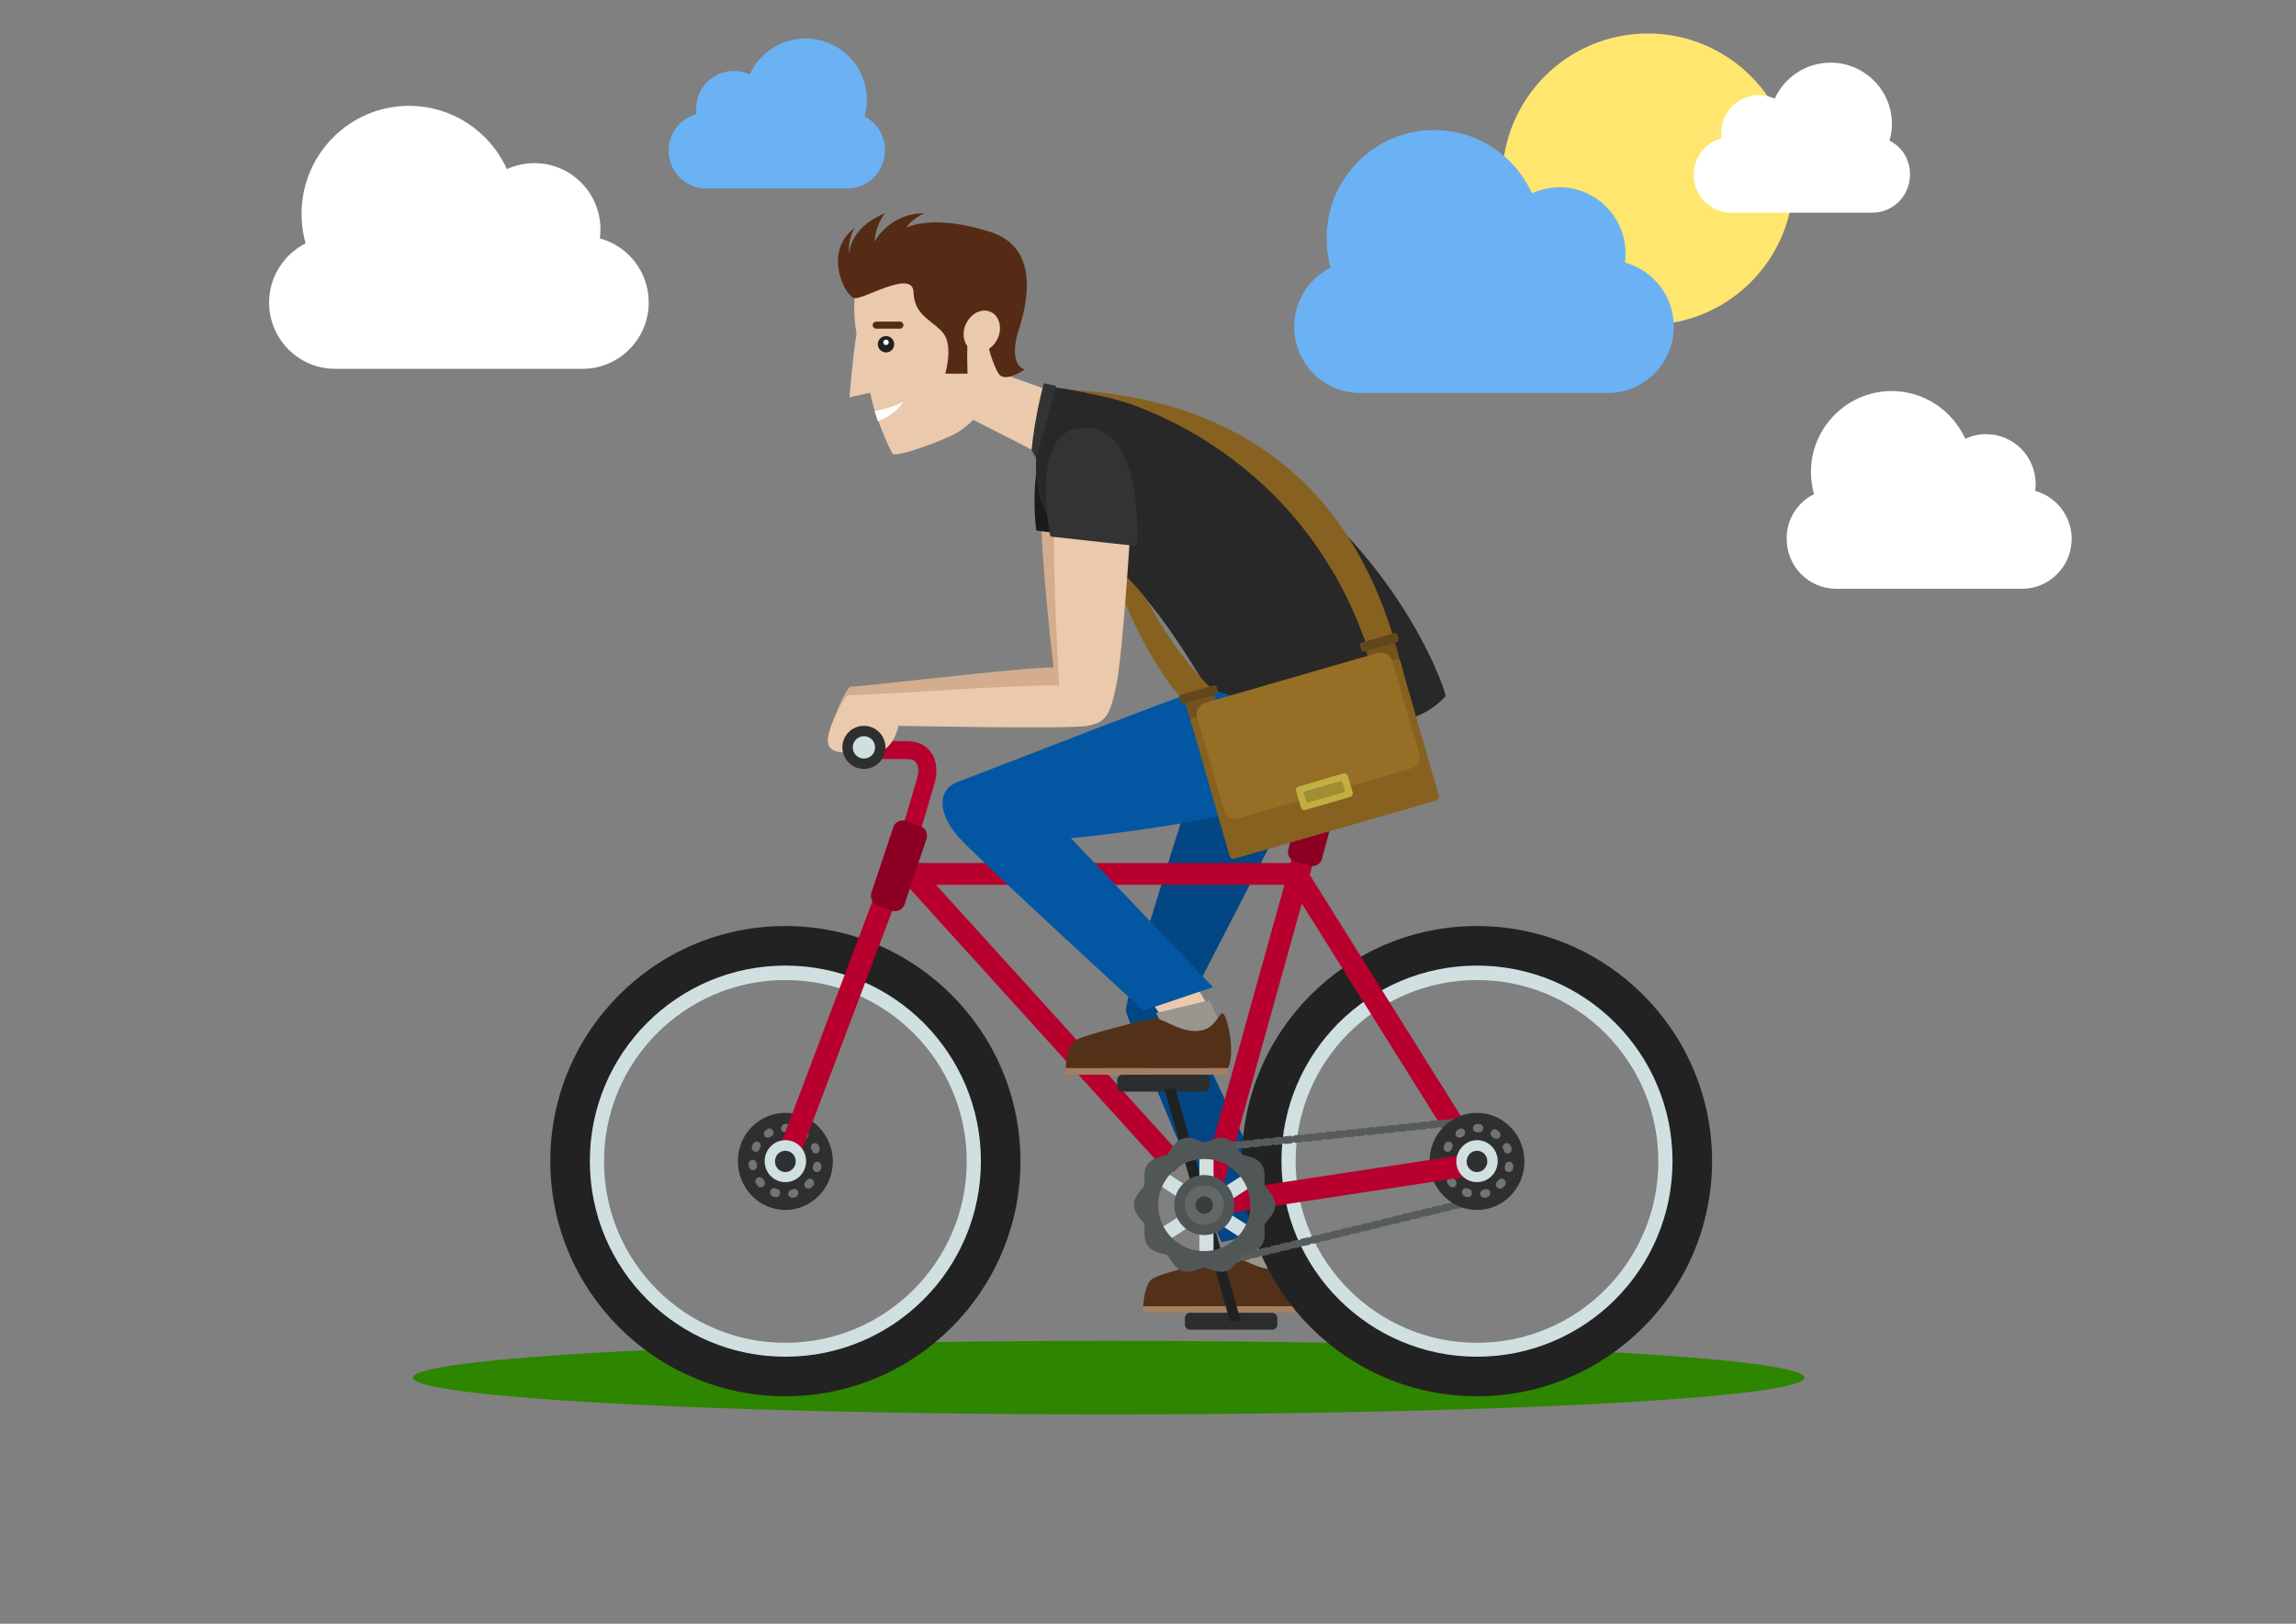 <?xml version="1.0" encoding="UTF-8" standalone="no"?>
<!-- Generator: Adobe Illustrator 18.0.0, SVG Export Plug-In . SVG Version: 6.00 Build 0)  -->

<svg
   xmlns:dc="http://purl.org/dc/elements/1.1/"
   xmlns:cc="http://creativecommons.org/ns#"
   xmlns:rdf="http://www.w3.org/1999/02/22-rdf-syntax-ns#"
   xmlns:svg="http://www.w3.org/2000/svg"
   xmlns="http://www.w3.org/2000/svg"
   xmlns:sodipodi="http://sodipodi.sourceforge.net/DTD/sodipodi-0.dtd"
   xmlns:inkscape="http://www.inkscape.org/namespaces/inkscape"
   version="1.1"
   id="Layer_1"
   x="0px"
   y="0px"
   viewBox="0 0 841.9 595.3"
   enable-background="new 0 0 841.9 595.3"
   xml:space="preserve"
   sodipodi:docname="os dois.svg"
   inkscape:version="0.92.3 (2405546, 2018-03-11)"><rect x="0" y="0" width="841.9" height="595.3" fill="#808080" stroke="none"/><defs
   id="defs197" /><sodipodi:namedview
   pagecolor="#ffffff"
   bordercolor="#666666"
   borderopacity="1"
   objecttolerance="10"
   gridtolerance="10"
   guidetolerance="10"
   inkscape:pageopacity="0"
   inkscape:pageshadow="2"
   inkscape:window-width="1600"
   inkscape:window-height="837"
   id="namedview195"
   showgrid="false"
   inkscape:zoom="0.96419831"
   inkscape:cx="279.47996"
   inkscape:cy="318.94135"
   inkscape:window-x="-8"
   inkscape:window-y="-8"
   inkscape:window-maximized="1"
   inkscape:current-layer="Layer_1" />
























































<g
   id="g1031"><ellipse
     ry="13.483"
     rx="255.134"
     cy="505.07"
     cx="406.555"
     id="path1016"
     style="fill:#2e8500;fill-opacity:1;stroke:none;stroke-width:0.268;stroke-opacity:1" /><circle
     cx="604.243"
     cy="65.671"
     r="53.4"
     id="circle40"
     style="fill:#ffe66e" /><path
     d="m 487.943,98.071 c -1,-3.4 -1.5,-7.1 -1.5,-10.8 0,-21.9 17.7,-39.6 39.4,-39.6 16,0 29.7,9.5 35.9,23.2 3.1,-1.4 6.5,-2.2 10.1,-2.2 13.4,0 24.2,10.9 24.2,24.3 0,1.1 -0.1,2.2 -0.2,3.3 10.3,2.8 17.9,12.2 17.9,23.5 0,13.4 -10.9,24.3 -24.2,24.3 h -90.8 c -13.4,0 -24.2,-10.9 -24.2,-24.3 0,-9.5 5.5,-17.7 13.4,-21.7 z"
     id="path42-2"
     inkscape:connector-curvature="0"
     style="fill:#6ab2f3;fill-opacity:1" /><path
     d="m 692.843,51.571 c 0.6,-2 0.9,-4 0.9,-6.1 0,-12.4 -10.1,-22.5 -22.5,-22.5 -9.1,0 -16.9,5.4 -20.5,13.2 -1.8,-0.8 -3.7,-1.3 -5.8,-1.3 -7.6,0 -13.8,6.2 -13.8,13.9 0,0.6 0,1.3 0.1,1.9 -5.9,1.6 -10.2,7 -10.2,13.4 0,7.7 6.2,13.9 13.8,13.9 h 51.7 c 7.6,0 13.8,-6.2 13.8,-13.9 0.1,-5.6 -3,-10.3 -7.5,-12.5 z"
     id="path50-3"
     inkscape:connector-curvature="0"
     style="fill:#ffffff" /><path
     d="m 665.143,181.171 c -0.7,-2.6 -1.1,-5.3 -1.1,-8.1 0,-16.4 13.3,-29.7 29.6,-29.7 12,0 22.3,7.2 27,17.5 2.3,-1.1 4.9,-1.7 7.6,-1.7 10.1,0 18.2,8.2 18.2,18.3 0,0.8 -0.1,1.7 -0.2,2.5 7.7,2.1 13.4,9.2 13.4,17.6 0,10.1 -8.2,18.3 -18.2,18.3 h -68.1 c -10.1,0 -18.2,-8.2 -18.2,-18.3 -0.1,-7.2 4,-13.4 10,-16.4 z"
     id="path52-7"
     inkscape:connector-curvature="0"
     style="fill:#ffffff" /><path
     d="m 112.074,89.21 c -1,-3.4 -1.5,-7.1 -1.5,-10.8 0,-21.9 17.7,-39.6 39.4,-39.6 16,0 29.7,9.5 35.9,23.2 3.1,-1.4 6.5,-2.2 10.1,-2.2 13.4,0 24.2,10.9 24.2,24.3 0,1.1 -0.1,2.2 -0.2,3.3 10.3,2.8 17.9,12.2 17.9,23.5 0,13.4 -10.9,24.3 -24.2,24.3 h -90.8 c -13.4,0 -24.2,-10.9 -24.2,-24.3 0,-9.5 5.5,-17.7 13.4,-21.7 z"
     id="path42-2-9"
     inkscape:connector-curvature="0"
     style="fill:#ffffff;fill-opacity:1" /><path
     d="m 316.974,42.71 c 0.6,-2 0.9,-4 0.9,-6.1 0,-12.4 -10.1,-22.5 -22.5,-22.5 -9.1,0 -16.9,5.4 -20.5,13.2 -1.8,-0.8 -3.7,-1.3 -5.8,-1.3 -7.6,0 -13.8,6.2 -13.8,13.9 0,0.6 0,1.3 0.1,1.9 -5.9,1.6 -10.2,7 -10.2,13.4 0,7.7 6.2,13.9 13.8,13.9 h 51.7 c 7.6,0 13.8,-6.2 13.8,-13.9 0.1,-5.6 -3,-10.3 -7.5,-12.5 z"
     id="path50-3-2"
     inkscape:connector-curvature="0"
     style="fill:#6ab2f3;fill-opacity:1" /></g><g
   id="g1129"><polygon
     style="fill:#ebc9ac"
     transform="matrix(-1,0,0,1,836.083,0)"
     id="polygon2"
     points="385.2,449.2 380.4,460.3 364.1,457.2 368.3,445.1 " /><path
     style="fill:#024683;fill-opacity:1"
     inkscape:connector-curvature="0"
     id="path4"
     d="m 481.083,279.9 c 0,0 -42.7,83.3 -45.6,88.5 -2.9,5.2 37.3,81.4 37.3,81.4 l -24.9,5.6 c 0,0 -34.5,-79.9 -35,-85 -0.5,-5 25.5,-85.7 25.5,-85.7 z" /><polygon
     style="fill:#9a958d"
     transform="matrix(-1,0,0,1,836.083,0)"
     id="polygon6"
     points="383.4,457.6 381.2,464.5 365.8,468.8 359.1,462.6 363.9,453.4 " /><g
     transform="matrix(-1,0,0,1,836.083,0)"
     id="g12">
	<path
   style="fill:#533118"
   inkscape:connector-curvature="0"
   id="path8"
   d="m 357.4,478.9 h 59.5 c 0,0 -0.3,-8 -3.4,-10.1 -3.1,-2.1 -25.6,-7.6 -28.7,-8.1 -3.1,-0.5 -8.9,4.6 -15.4,4.6 -6.5,0 -7.8,-4.8 -9.6,-6.4 -1.8,-1.7 -5.4,14.2 -2.4,20 z" />
	<rect
   style="fill:#a57f60"
   id="rect10"
   height="2.4"
   width="59.5"
   y="478.9"
   x="357.4" />
</g><path
     style="fill:#d0dfdf"
     inkscape:connector-curvature="0"
     id="path14"
     d="m 541.583,341.7 c 46.4,0 84,37.6 84,84 0,46.4 -37.6,84 -84,84 -46.4,0 -84,-37.6 -84,-84 0,-46.4 37.6,-84 84,-84 z m 0,150.6 c 36.7,0 66.5,-29.8 66.5,-66.5 0,-36.7 -29.8,-66.5 -66.5,-66.5 -36.7,0 -66.5,29.7 -66.5,66.4 0,36.7 29.8,66.6 66.5,66.6 z" /><path
     style="fill:#222222;fill-opacity:1"
     inkscape:connector-curvature="0"
     id="path16"
     d="m 541.583,339.5 c 47.6,0 86.2,38.6 86.2,86.2 0,47.6 -38.6,86.2 -86.2,86.2 -47.6,0 -86.2,-38.6 -86.2,-86.2 0,-47.6 38.6,-86.2 86.2,-86.2 z m 0,157.9 c 39.6,0 71.7,-32.1 71.7,-71.7 0,-39.6 -32.1,-71.7 -71.7,-71.7 -39.6,0 -71.7,32.1 -71.7,71.7 0.1,39.6 32.2,71.7 71.7,71.7 z" /><g
     style="fill:#b8002e;fill-opacity:1"
     transform="matrix(-1,0,0,1,836.083,0)"
     id="g20">
	<path
   style="fill:#b8002e;fill-opacity:1"
   inkscape:connector-curvature="0"
   id="path18"
   d="m 503.2,311.2 c -1.3,0 -2.6,-0.8 -3.1,-2.1 -1.5,-3.9 -5,-16 -6.8,-22.4 -0.9,-3.2 -1,-7.8 1.6,-11.1 1.3,-1.8 3.9,-3.9 8.6,-3.9 h 16.3 c 1.8,0 3.3,1.5 3.3,3.3 0,1.8 -1.5,3.3 -3.3,3.3 h -16.3 c -2.4,0 -3.1,0.9 -3.3,1.3 -0.9,1.1 -1.1,3.3 -0.5,5.3 1.7,5.9 5.2,18.2 6.6,21.9 0.7,1.7 -0.2,3.6 -1.9,4.3 -0.4,0 -0.8,0.1 -1.2,0.1 z" />
</g><path
     style="fill:#2f2f2f"
     inkscape:connector-curvature="0"
     id="path22"
     d="m 287.983,408 c 9.6,0 17.4,8 17.4,17.8 0,9.8 -7.8,17.8 -17.4,17.8 -9.6,0 -17.4,-8 -17.4,-17.8 -0.1,-9.9 7.7,-17.8 17.4,-17.8 z" /><g
     style="opacity:0.4"
     transform="matrix(-1,0,0,1,836.083,0)"
     id="g30">
	<g
   id="g28">
		<g
   id="g26">
			<path
   style="fill:#d0dfdf"
   inkscape:connector-curvature="0"
   id="path24"
   d="m 545.5,439.1 c -0.1,0 -0.2,0 -0.3,0 -0.3,-0.1 -0.5,-0.1 -0.8,-0.2 -0.8,-0.2 -1.2,-1.1 -1,-1.9 0.2,-0.8 1.1,-1.3 1.9,-1 0.2,0.1 0.4,0.1 0.6,0.2 0.8,0.2 1.3,1 1.1,1.8 -0.2,0.6 -0.8,1.1 -1.5,1.1 z m 6,-0.2 c -0.6,0 -1.2,-0.4 -1.4,-1.1 -0.2,-0.8 0.2,-1.7 1,-1.9 0.2,-0.1 0.4,-0.1 0.6,-0.2 0.8,-0.3 1.6,0.1 1.9,0.9 0.3,0.8 -0.1,1.7 -0.9,2 -0.3,0.1 -0.5,0.2 -0.8,0.3 -0.1,0 -0.3,0 -0.4,0 z m -11.9,-3.1 c -0.4,0 -0.8,-0.2 -1.1,-0.5 -0.2,-0.2 -0.4,-0.4 -0.6,-0.6 -0.5,-0.6 -0.5,-1.6 0.2,-2.2 0.6,-0.6 1.6,-0.5 2.1,0.2 0.1,0.2 0.3,0.3 0.5,0.5 0.6,0.6 0.6,1.6 0,2.2 -0.3,0.2 -0.7,0.4 -1.1,0.4 z m 17.5,-0.5 c -0.3,0 -0.7,-0.1 -1,-0.4 -0.6,-0.6 -0.7,-1.5 -0.1,-2.2 0.1,-0.2 0.3,-0.3 0.4,-0.5 0.5,-0.7 1.4,-0.8 2.1,-0.3 0.7,0.5 0.8,1.5 0.3,2.1 -0.2,0.2 -0.4,0.5 -0.5,0.7 -0.3,0.4 -0.7,0.6 -1.2,0.6 z m -20.6,-5.6 c -0.7,0 -1.3,-0.5 -1.5,-1.2 -0.1,-0.3 -0.1,-0.6 -0.1,-0.9 -0.1,-0.8 0.5,-1.6 1.3,-1.7 0.8,-0.1 1.6,0.5 1.7,1.3 0,0.2 0.1,0.4 0.1,0.7 0.2,0.8 -0.4,1.6 -1.2,1.8 -0.1,0 -0.2,0 -0.3,0 z M 560,429 c -0.1,0 -0.1,0 -0.2,0 -0.8,-0.1 -1.4,-0.9 -1.3,-1.7 0,-0.2 0.1,-0.4 0.1,-0.7 0.1,-0.8 0.8,-1.5 1.6,-1.4 0.8,0.1 1.4,0.8 1.4,1.6 0,0.3 -0.1,0.6 -0.1,0.9 -0.2,0.8 -0.8,1.3 -1.5,1.3 z m -23,-6.1 c -0.2,0 -0.4,0 -0.5,-0.1 -0.8,-0.3 -1.2,-1.2 -0.9,-2 0.1,-0.3 0.2,-0.5 0.3,-0.8 0.3,-0.8 1.2,-1.1 2,-0.8 0.8,0.4 1.1,1.3 0.7,2 -0.1,0.2 -0.2,0.4 -0.3,0.6 -0.1,0.7 -0.7,1.1 -1.3,1.1 z m 22,-0.6 c -0.6,0 -1.1,-0.3 -1.4,-0.9 -0.1,-0.2 -0.2,-0.4 -0.3,-0.6 -0.4,-0.7 -0.1,-1.7 0.6,-2.1 0.7,-0.4 1.6,-0.1 2,0.6 0.1,0.3 0.3,0.5 0.4,0.8 0.3,0.8 0,1.7 -0.7,2 -0.2,0.1 -0.4,0.2 -0.6,0.2 z m -17.9,-4.8 c -0.5,0 -0.9,-0.2 -1.2,-0.6 -0.5,-0.7 -0.4,-1.6 0.3,-2.1 0.2,-0.2 0.5,-0.3 0.7,-0.5 0.7,-0.5 1.6,-0.3 2.1,0.5 0.4,0.7 0.2,1.7 -0.5,2.1 -0.2,0.1 -0.4,0.2 -0.5,0.4 -0.3,0.1 -0.6,0.2 -0.9,0.2 z m 13.5,-0.4 c -0.3,0 -0.6,-0.1 -0.8,-0.2 -0.2,-0.1 -0.4,-0.2 -0.6,-0.3 -0.7,-0.4 -1,-1.3 -0.6,-2.1 0.4,-0.7 1.3,-1 2,-0.6 0.3,0.1 0.5,0.3 0.7,0.5 0.7,0.5 0.9,1.4 0.4,2.1 -0.1,0.3 -0.6,0.6 -1.1,0.6 z m -7.2,-2 c -0.8,0 -1.4,-0.6 -1.5,-1.4 -0.1,-0.8 0.6,-1.6 1.4,-1.6 0.3,0 0.6,0 0.9,0 0.8,0 1.5,0.7 1.5,1.5 0,0.8 -0.6,1.5 -1.5,1.5 0,0 -0.1,0 -0.1,0 -0.2,0 -0.4,0 -0.7,0 0.1,0 0,0 0,0 z" />
		</g>
	</g>
</g><path
     style="fill:#d0dfdf"
     inkscape:connector-curvature="0"
     id="path32"
     d="m 287.983,341.7 c 46.4,0 84,37.6 84,84 0,46.4 -37.6,84 -84,84 -46.4,0 -84,-37.6 -84,-84 -0.1,-46.4 37.5,-84 84,-84 z m 0,150.6 c 36.7,0 66.5,-29.8 66.5,-66.5 0,-36.7 -29.8,-66.5 -66.5,-66.5 -36.7,0 -66.5,29.8 -66.5,66.5 0,36.7 29.7,66.5 66.5,66.5 z" /><path
     style="fill:#222222;fill-opacity:1"
     inkscape:connector-curvature="0"
     id="path34"
     d="m 287.983,339.5 c 47.6,0 86.2,38.6 86.2,86.2 0,47.6 -38.6,86.2 -86.2,86.2 -47.6,0 -86.2,-38.6 -86.2,-86.2 0,-47.6 38.6,-86.2 86.2,-86.2 z m 0,157.9 c 39.6,0 71.7,-32.1 71.7,-71.7 0,-39.6 -32.1,-71.7 -71.7,-71.7 -39.6,0 -71.7,32.1 -71.7,71.7 0,39.6 32.1,71.7 71.7,71.7 z" /><circle
     style="fill:#7b8584"
     transform="scale(-1,1)"
     r="5"
     id="circle36"
     cy="441.8"
     cx="-441.583" /><path
     style="fill:#b8002e;fill-opacity:1"
     inkscape:connector-curvature="0"
     id="path38"
     d="m 331.783,316.4 c -1.3,0 -2.3,1 -2.3,2.3 v 3.4 c 0,1.3 1,2.3 2.3,2.3 h 143.5 c 1.3,0 2.3,-1 2.3,-2.3 v -3.4 c 0,-1.3 -1,-2.3 -2.3,-2.3 z" /><path
     style="fill:#b8002e;fill-opacity:1"
     inkscape:connector-curvature="0"
     id="path40"
     d="m 336.883,317.4 c -0.9,-0.9 -2.3,-1 -3.3,-0.2 l -2.5,2.3 c -0.9,0.9 -1,2.3 -0.2,3.3 l 96.4,106.3 c 0.9,0.9 2.3,1 3.3,0.2 l 2.5,-2.3 c 0.9,-0.9 1,-2.3 0.2,-3.3 z" /><path
     style="fill:#b8002e;fill-opacity:1"
     inkscape:connector-curvature="0"
     id="path42"
     d="m 438.683,440.4 c -0.3,1.2 0.4,2.5 1.6,2.8 l 3.3,0.9 c 1.2,0.3 2.5,-0.4 2.8,-1.6 l 42.4,-152.3 c 0.3,-1.2 -0.4,-2.5 -1.6,-2.8 l -3.3,-0.9 c -1.2,-0.3 -2.5,0.4 -2.8,1.6 z" /><path
     style="fill:#8c0023;fill-opacity:1"
     inkscape:connector-curvature="0"
     id="path44"
     d="m 472.383,311.5 c -0.5,2 0.7,4 2.6,4.5 l 5.3,1.4 c 2,0.5 4,-0.7 4.5,-2.6 l 7.6,-28.8 c 0.5,-2 -0.7,-4 -2.6,-4.5 l -5.3,-1.4 c -2,-0.5 -4,0.7 -4.5,2.6 z" /><path
     style="fill:#b8002e;fill-opacity:1"
     inkscape:connector-curvature="0"
     id="path46"
     d="m 284.183,425.1 c -0.5,1.2 0.2,2.5 1.3,3 l 3.2,1.2 c 1.2,0.5 2.5,-0.2 3,-1.3 l 43.9,-116.4 c 0.5,-1.2 -0.2,-2.5 -1.3,-3 l -3.2,-1.2 c -1.2,-0.5 -2.5,0.2 -3,1.3 z" /><path
     style="fill:#8c0023;fill-opacity:1"
     inkscape:connector-curvature="0"
     id="path48"
     d="m 319.583,327.1 c -0.7,1.9 0.2,4.1 2.2,4.8 l 5.1,1.9 c 1.9,0.7 4.1,-0.2 4.8,-2.2 l 8,-23.9 c 0.7,-1.9 -0.2,-4.1 -2.2,-4.8 l -5.1,-1.9 c -1.9,-0.7 -4.1,0.2 -4.8,2.2 z" /><path
     style="fill:#151415"
     inkscape:connector-curvature="0"
     id="path50"
     d="m 449.183,287.8 c 10.9,0 21.9,8.5 35.2,8.5 13.2,0 27.3,-8.3 29.2,-15.4 1.9,-7 -7,-11.5 -13.7,-8.1 -6.6,3.4 -11.3,7.3 -21.5,7.3 -10.2,0 -21.5,-0.6 -26.1,0.4 -4.6,1.1 -4.6,5.4 -3.1,7.3 z" /><path
     style="fill:#d0dfdf"
     inkscape:connector-curvature="0"
     id="path52"
     d="m 287.983,418 c 4.2,0 7.6,3.4 7.6,7.7 0,4.3 -3.4,7.7 -7.6,7.7 -4.2,0 -7.6,-3.4 -7.6,-7.7 0,-4.2 3.4,-7.7 7.6,-7.7 z" /><path
     style="fill:#2e3131"
     inkscape:connector-curvature="0"
     id="path54"
     d="m 287.983,421.9 c 2.1,0 3.8,1.7 3.8,3.9 0,2.1 -1.7,3.9 -3.8,3.9 -2.1,0 -3.8,-1.7 -3.8,-3.9 0,-2.2 1.7,-3.9 3.8,-3.9 z" /><path
     style="fill:#2c2e2e"
     inkscape:connector-curvature="0"
     id="path56"
     d="m 409.683,398.3 c 0,1 0.8,1.9 1.9,1.9 h 30.1 c 1,0 1.9,-0.8 1.9,-1.9 v -2.4 c 0,-1 -0.8,-1.9 -1.9,-1.9 h -30.1 c -1,0 -1.9,0.8 -1.9,1.9 z" /><path
     style="fill:#2c2e2e"
     inkscape:connector-curvature="0"
     id="path58"
     d="m 434.483,485.6 c 0,1 0.8,1.9 1.9,1.9 h 30.1 c 1,0 1.9,-0.8 1.9,-1.9 v -2.4 c 0,-1 -0.8,-1.9 -1.9,-1.9 h -30.1 c -1,0 -1.9,0.8 -1.9,1.9 z" /><polygon
     style="fill:#202121"
     transform="matrix(-1,0,0,1,836.083,0)"
     id="polygon60"
     points="392.4,444 396.5,444 385.1,484.4 381.1,484.4 " /><polygon
     style="fill:#202121"
     transform="matrix(-1,0,0,1,836.083,0)"
     id="polygon62"
     points="405.1,399.1 409.1,399.1 397.8,439.5 393.7,439.5 " /><path
     style="fill:#b8002e;fill-opacity:1"
     inkscape:connector-curvature="0"
     id="path64"
     d="m 538.283,428.5 c 0.7,1.1 2.1,1.4 3.2,0.7 l 2.9,-1.8 c 1.1,-0.7 1.4,-2.1 0.7,-3.2 l -65.3,-104.2 c -0.7,-1.1 -2.1,-1.4 -3.2,-0.7 l -2.9,1.8 c -1.1,0.7 -1.4,2.1 -0.7,3.2 z" /><g
     transform="matrix(-1,0,0,1,836.083,0)"
     id="g78">
	<g
   id="g68">
		<path
   style="fill:#565c5c"
   inkscape:connector-curvature="0"
   id="path66"
   d="m 296.5,413.6 c -0.1,0 -0.1,0 -0.2,0 l -0.9,-0.1 c -0.8,-0.1 -1.4,-0.8 -1.3,-1.5 0.1,-0.8 0.8,-1.4 1.5,-1.3 l 0.9,0.1 c 0.8,0.1 1.4,0.8 1.3,1.5 0,0.7 -0.6,1.3 -1.3,1.3 z" />
	</g>
	<g
   id="g72">
		<path
   style="fill:#565c5c"
   inkscape:connector-curvature="0"
   id="path70"
   d="m 395.3,422.6 c -0.1,0 -0.1,0 -0.2,0 l -1.9,-0.2 c -0.4,0 -0.7,-0.2 -0.9,-0.5 -0.3,0.2 -0.6,0.3 -1,0.3 l -1.9,-0.2 c -0.4,0 -0.7,-0.2 -0.9,-0.5 -0.3,0.2 -0.6,0.3 -1,0.3 l -1.9,-0.2 c -0.4,0 -0.7,-0.2 -0.9,-0.5 -0.3,0.2 -0.6,0.3 -1,0.3 l -1.9,-0.2 c -0.4,0 -0.7,-0.2 -0.9,-0.5 -0.3,0.2 -0.6,0.3 -1,0.3 l -1.9,-0.2 c -0.4,0 -0.7,-0.2 -0.9,-0.5 -0.3,0.2 -0.6,0.3 -1,0.3 l -1.9,-0.2 c -0.4,0 -0.7,-0.2 -0.9,-0.5 -0.3,0.2 -0.6,0.3 -1,0.3 l -1.9,-0.2 c -0.4,0 -0.7,-0.2 -0.9,-0.5 -0.3,0.2 -0.6,0.3 -1,0.3 l -1.9,-0.2 c -0.4,0 -0.7,-0.2 -0.9,-0.5 -0.3,0.2 -0.6,0.3 -1,0.3 l -1.9,-0.2 c -0.4,0 -0.7,-0.2 -0.9,-0.5 -0.3,0.2 -0.6,0.3 -1,0.3 l -1.9,-0.2 c -0.4,0 -0.7,-0.2 -0.9,-0.5 -0.3,0.2 -0.6,0.3 -1,0.3 l -1.9,-0.2 c -0.4,0 -0.7,-0.2 -0.9,-0.5 -0.3,0.2 -0.6,0.3 -1,0.3 l -1.9,-0.2 c -0.4,0 -0.7,-0.2 -0.9,-0.5 -0.3,0.2 -0.6,0.3 -1,0.3 l -1.9,-0.2 c -0.4,0 -0.7,-0.2 -0.9,-0.5 -0.3,0.2 -0.6,0.3 -1,0.3 l -1.9,-0.2 c -0.4,0 -0.7,-0.2 -0.9,-0.5 -0.3,0.2 -0.6,0.3 -1,0.3 l -1.9,-0.2 c -0.4,0 -0.7,-0.2 -0.9,-0.5 -0.3,0.2 -0.6,0.3 -1,0.3 l -1.9,-0.2 c -0.4,0 -0.7,-0.2 -0.9,-0.5 -0.3,0.2 -0.6,0.3 -1,0.3 l -1.9,-0.2 c -0.4,0 -0.7,-0.2 -0.9,-0.5 -0.3,0.2 -0.6,0.3 -1,0.3 l -1.9,-0.2 c -0.4,0 -0.7,-0.2 -0.9,-0.5 -0.3,0.2 -0.6,0.3 -1,0.3 l -1.9,-0.2 c -0.4,0 -0.7,-0.2 -0.9,-0.5 -0.3,0.2 -0.6,0.3 -1,0.3 l -1.9,-0.2 c -0.4,0 -0.7,-0.2 -0.9,-0.5 -0.3,0.2 -0.6,0.3 -1,0.3 l -1.9,-0.2 c -0.4,0 -0.7,-0.2 -0.9,-0.5 -0.3,0.2 -0.6,0.3 -1,0.3 l -1.9,-0.2 c -0.4,0 -0.7,-0.2 -0.9,-0.5 -0.3,0.2 -0.6,0.3 -1,0.3 l -1.9,-0.2 c -0.4,0 -0.7,-0.2 -0.9,-0.5 -0.3,0.2 -0.6,0.3 -1,0.3 l -1.9,-0.2 c -0.4,0 -0.7,-0.2 -0.9,-0.5 -0.3,0.2 -0.6,0.3 -1,0.3 l -1.9,-0.2 c -0.4,0 -0.7,-0.2 -0.9,-0.5 -0.3,0.2 -0.6,0.3 -1,0.3 l -1.9,-0.2 c -0.8,-0.1 -1.4,-0.8 -1.3,-1.5 0.1,-0.8 0.8,-1.3 1.5,-1.3 l 1.9,0.2 c 0.4,0 0.7,0.2 0.9,0.5 0.3,-0.2 0.6,-0.3 1,-0.3 l 1.9,0.2 c 0.4,0 0.7,0.2 0.9,0.5 0.3,-0.2 0.6,-0.3 1,-0.3 l 1.9,0.2 c 0.4,0 0.7,0.2 0.9,0.5 0.3,-0.2 0.6,-0.3 1,-0.3 l 1.9,0.2 c 0.4,0 0.7,0.2 0.9,0.5 0.3,-0.2 0.6,-0.3 1,-0.3 l 1.9,0.2 c 0.4,0 0.7,0.2 0.9,0.5 0.3,-0.2 0.6,-0.3 1,-0.3 l 1.9,0.2 c 0.4,0 0.7,0.2 0.9,0.5 0.3,-0.2 0.6,-0.3 1,-0.3 l 1.9,0.2 c 0.4,0 0.7,0.2 0.9,0.5 0.3,-0.2 0.6,-0.3 1,-0.3 l 1.9,0.2 c 0.4,0 0.7,0.2 0.9,0.5 0.3,-0.2 0.6,-0.3 1,-0.3 l 1.9,0.2 c 0.4,0 0.7,0.2 0.9,0.5 0.3,-0.2 0.6,-0.3 1,-0.3 l 1.9,0.2 c 0.4,0 0.7,0.2 0.9,0.5 0.3,-0.2 0.6,-0.3 1,-0.3 l 1.9,0.2 c 0.4,0 0.7,0.2 0.9,0.5 0.3,-0.2 0.6,-0.3 1,-0.3 l 1.9,0.2 c 0.4,0 0.7,0.2 0.9,0.5 0.3,-0.2 0.6,-0.3 1,-0.3 l 1.9,0.2 c 0.4,0 0.7,0.2 0.9,0.5 0.3,-0.2 0.6,-0.3 1,-0.3 l 1.9,0.2 c 0.4,0 0.7,0.2 0.9,0.5 0.3,-0.2 0.6,-0.3 1,-0.3 l 1.9,0.2 c 0.4,0 0.7,0.2 0.9,0.5 0.3,-0.2 0.6,-0.3 1,-0.3 l 1.9,0.2 c 0.4,0 0.7,0.2 0.9,0.5 0.3,-0.2 0.6,-0.3 1,-0.3 l 1.9,0.2 c 0.4,0 0.7,0.2 0.9,0.5 0.3,-0.2 0.6,-0.3 1,-0.3 l 1.9,0.2 c 0.4,0 0.7,0.2 0.9,0.5 0.3,-0.2 0.6,-0.3 1,-0.3 l 1.9,0.2 c 0.4,0 0.7,0.2 0.9,0.5 0.3,-0.2 0.6,-0.3 1,-0.3 l 1.9,0.2 c 0.4,0 0.7,0.2 0.9,0.5 0.3,-0.2 0.6,-0.3 1,-0.3 l 1.9,0.2 c 0.4,0 0.7,0.2 0.9,0.5 0.3,-0.2 0.6,-0.3 1,-0.3 l 1.9,0.2 c 0.4,0 0.7,0.2 0.9,0.5 0.3,-0.2 0.6,-0.3 1,-0.3 l 1.9,0.2 c 0.4,0 0.7,0.2 0.9,0.5 0.3,-0.2 0.6,-0.3 1,-0.3 l 1.9,0.2 c 0.4,0 0.7,0.2 0.9,0.5 0.3,-0.2 0.6,-0.3 1,-0.3 l 1.9,0.2 c 0.4,0 0.7,0.2 0.9,0.5 0.3,-0.2 0.6,-0.3 1,-0.3 l 1.9,0.2 c 0.8,0.1 1.4,0.8 1.3,1.5 0.1,0.7 -0.5,1.3 -1.3,1.3 z" />
	</g>
	<g
   id="g76">
		<path
   style="fill:#565c5c"
   inkscape:connector-curvature="0"
   id="path74"
   d="m 398.2,422.9 c -0.1,0 -0.1,0 -0.2,0 l -0.9,-0.1 c -0.8,-0.1 -1.4,-0.8 -1.3,-1.5 0.1,-0.8 0.8,-1.3 1.5,-1.3 l 0.9,0.1 c 0.8,0.1 1.4,0.8 1.3,1.5 0,0.7 -0.6,1.2 -1.3,1.3 z" />
	</g>
</g><g
     transform="matrix(-1,0,0,1,836.083,0)"
     id="g92">
	<g
   id="g82">
		<path
   style="fill:#565c5c"
   inkscape:connector-curvature="0"
   id="path80"
   d="m 287.6,439.9 c -0.1,0 -0.1,0 -0.2,0 l -0.9,-0.2 c -0.8,-0.2 -1.2,-0.9 -1,-1.7 0.2,-0.8 0.9,-1.2 1.7,-1 l 0.9,0.2 c 0.8,0.2 1.2,0.9 1,1.7 -0.2,0.6 -0.8,1.1 -1.5,1 z" />
	</g>
	<g
   id="g86">
		<path
   style="fill:#565c5c"
   inkscape:connector-curvature="0"
   id="path84"
   d="m 384.1,463.1 c -0.1,0 -0.1,0 -0.2,0 l -1.9,-0.4 c -0.4,-0.1 -0.7,-0.3 -0.8,-0.6 -0.3,0.2 -0.7,0.2 -1,0.1 l -1.9,-0.4 c -0.4,-0.1 -0.7,-0.3 -0.8,-0.6 -0.3,0.2 -0.7,0.2 -1,0.1 l -1.9,-0.4 c -0.4,-0.1 -0.7,-0.3 -0.8,-0.6 -0.3,0.2 -0.7,0.2 -1,0.1 l -1.9,-0.4 c -0.4,-0.1 -0.7,-0.3 -0.8,-0.6 -0.3,0.2 -0.7,0.2 -1,0.1 l -1.9,-0.4 c -0.4,-0.1 -0.7,-0.3 -0.8,-0.6 -0.3,0.2 -0.7,0.2 -1,0.1 l -1.9,-0.4 c -0.4,-0.1 -0.7,-0.3 -0.8,-0.6 -0.3,0.2 -0.7,0.2 -1,0.1 l -1.9,-0.4 c -0.4,-0.1 -0.7,-0.3 -0.8,-0.6 -0.3,0.2 -0.7,0.2 -1,0.1 l -1.9,-0.4 c -0.4,-0.1 -0.7,-0.3 -0.8,-0.6 -0.3,0.2 -0.7,0.2 -1,0.1 l -1.9,-0.4 c -0.4,-0.1 -0.7,-0.3 -0.8,-0.6 -0.3,0.2 -0.7,0.2 -1,0.1 l -1.9,-0.4 c -0.4,-0.1 -0.7,-0.3 -0.8,-0.6 -0.3,0.2 -0.7,0.2 -1,0.1 l -1.9,-0.4 c -0.4,-0.1 -0.7,-0.3 -0.8,-0.6 -0.3,0.2 -0.7,0.2 -1,0.1 l -1.9,-0.4 c -0.4,-0.1 -0.6,-0.3 -0.8,-0.6 -0.3,0.2 -0.7,0.2 -1,0.1 l -1.9,-0.4 c -0.4,-0.1 -0.7,-0.3 -0.8,-0.6 -0.3,0.2 -0.7,0.2 -1,0.1 l -1.9,-0.4 c -0.4,-0.1 -0.7,-0.3 -0.8,-0.6 -0.3,0.2 -0.7,0.2 -1,0.1 l -1.9,-0.4 c -0.4,-0.1 -0.7,-0.3 -0.8,-0.6 -0.3,0.2 -0.7,0.2 -1,0.1 l -1.9,-0.4 c -0.4,-0.1 -0.7,-0.3 -0.8,-0.6 -0.3,0.2 -0.7,0.2 -1,0.1 l -1.9,-0.4 c -0.4,-0.1 -0.7,-0.3 -0.8,-0.6 -0.3,0.2 -0.7,0.2 -1,0.1 l -1.9,-0.4 c -0.4,-0.1 -0.7,-0.3 -0.8,-0.6 -0.3,0.2 -0.7,0.2 -1,0.1 l -1.9,-0.4 c -0.4,-0.1 -0.7,-0.3 -0.8,-0.6 -0.3,0.2 -0.7,0.2 -1,0.1 l -1.9,-0.4 c -0.4,-0.1 -0.7,-0.3 -0.8,-0.6 -0.3,0.2 -0.7,0.2 -1,0.1 l -1.9,-0.4 c -0.4,-0.1 -0.7,-0.3 -0.8,-0.6 -0.3,0.2 -0.7,0.2 -1,0.1 l -1.9,-0.4 c -0.4,-0.1 -0.7,-0.3 -0.8,-0.6 -0.3,0.2 -0.7,0.2 -1,0.1 l -1.9,-0.4 c -0.4,-0.1 -0.7,-0.3 -0.8,-0.6 -0.3,0.2 -0.7,0.2 -1,0.1 l -1.9,-0.4 c -0.4,-0.1 -0.6,-0.3 -0.8,-0.6 -0.3,0.2 -0.7,0.2 -1,0.1 l -1.9,-0.4 c -0.4,-0.1 -0.7,-0.3 -0.8,-0.6 -0.3,0.2 -0.7,0.2 -1,0.1 l -1.9,-0.4 c -0.8,-0.2 -1.2,-0.9 -1,-1.7 0.2,-0.8 0.9,-1.2 1.7,-1 l 1.9,0.4 c 0.4,0.1 0.7,0.3 0.8,0.6 0.3,-0.2 0.7,-0.2 1,-0.1 l 1.9,0.4 c 0.4,0.1 0.6,0.3 0.8,0.6 0.3,-0.2 0.7,-0.2 1,-0.1 l 1.9,0.4 c 0.4,0.1 0.7,0.3 0.8,0.6 0.3,-0.2 0.7,-0.2 1,-0.1 l 1.9,0.4 c 0.4,0.1 0.7,0.3 0.8,0.6 0.3,-0.2 0.7,-0.2 1,-0.1 l 1.9,0.4 c 0.4,0.1 0.6,0.3 0.8,0.6 0.3,-0.2 0.7,-0.2 1,-0.1 l 1.9,0.4 c 0.4,0.1 0.7,0.3 0.8,0.6 0.3,-0.2 0.7,-0.2 1,-0.1 l 1.9,0.4 c 0.4,0.1 0.7,0.3 0.8,0.6 0.3,-0.2 0.7,-0.2 1,-0.1 l 1.9,0.4 c 0.4,0.1 0.7,0.3 0.8,0.6 0.3,-0.2 0.7,-0.2 1,-0.1 l 1.9,0.4 c 0.4,0.1 0.7,0.3 0.8,0.6 0.3,-0.2 0.7,-0.2 1,-0.1 l 1.9,0.4 c 0.4,0.1 0.7,0.3 0.8,0.6 0.3,-0.2 0.7,-0.2 1,-0.1 l 1.9,0.4 c 0.4,0.1 0.6,0.3 0.8,0.6 0.3,-0.2 0.7,-0.2 1,-0.1 l 1.9,0.4 c 0.4,0.1 0.7,0.3 0.8,0.6 0.3,-0.2 0.7,-0.2 1,-0.1 l 1.9,0.4 c 0.4,0.1 0.7,0.3 0.8,0.6 0.3,-0.2 0.7,-0.2 1,-0.1 l 1.9,0.4 c 0.4,0.1 0.6,0.3 0.8,0.6 0.3,-0.2 0.7,-0.2 1,-0.1 l 1.9,0.4 c 0.4,0.1 0.7,0.3 0.8,0.6 0.3,-0.2 0.7,-0.2 1,-0.1 l 1.9,0.4 c 0.4,0.1 0.7,0.3 0.8,0.6 0.3,-0.2 0.7,-0.2 1,-0.1 l 1.9,0.4 c 0.4,0.1 0.7,0.3 0.8,0.6 0.3,-0.2 0.7,-0.2 1,-0.1 l 1.9,0.4 c 0.4,0.1 0.7,0.3 0.8,0.6 0.3,-0.2 0.7,-0.2 1,-0.1 l 1.9,0.4 c 0.4,0.1 0.7,0.3 0.8,0.6 0.3,-0.2 0.7,-0.2 1,-0.1 l 1.9,0.4 c 0.4,0.1 0.6,0.3 0.8,0.6 0.3,-0.2 0.7,-0.2 1,-0.1 l 1.9,0.4 c 0.4,0.1 0.7,0.3 0.8,0.6 0.3,-0.2 0.7,-0.2 1,-0.1 l 1.9,0.4 c 0.4,0.1 0.7,0.3 0.8,0.6 0.3,-0.2 0.7,-0.2 1,-0.1 l 1.9,0.4 c 0.4,0.1 0.7,0.3 0.8,0.6 0.3,-0.2 0.7,-0.2 1,-0.1 l 1.9,0.4 c 0.4,0.1 0.7,0.3 0.8,0.6 0.3,-0.2 0.7,-0.2 1,-0.1 l 1.9,0.4 c 0.4,0.1 0.7,0.3 0.8,0.6 0.3,-0.2 0.7,-0.2 1,-0.1 l 1.9,0.4 c 0.8,0.2 1.2,0.9 1,1.7 -0.2,0.7 -0.8,1.1 -1.5,1 z" />
	</g>
	<g
   id="g90">
		<path
   style="fill:#565c5c"
   inkscape:connector-curvature="0"
   id="path88"
   d="m 386.8,463.8 c -0.1,0 -0.1,0 -0.2,0 l -0.9,-0.2 c -0.8,-0.2 -1.2,-0.9 -1,-1.7 0.2,-0.8 0.9,-1.2 1.7,-1 l 0.9,0.2 c 0.8,0.2 1.2,0.9 1,1.7 -0.1,0.6 -0.8,1.1 -1.5,1 z" />
	</g>
</g><path
     style="fill:#2f2f2f"
     inkscape:connector-curvature="0"
     id="path94"
     d="m 541.583,408 c 9.6,0 17.4,8 17.4,17.8 0,9.8 -7.8,17.8 -17.4,17.8 -9.6,0 -17.4,-8 -17.4,-17.8 0,-9.9 7.8,-17.8 17.4,-17.8 z" /><g
     style="opacity:0.4"
     transform="matrix(-1,0,0,1,836.083,0)"
     id="g102">
	<g
   id="g100">
		<g
   id="g98">
			<path
   style="fill:#d0dfdf"
   inkscape:connector-curvature="0"
   id="path96"
   d="m 291.8,439.1 c -0.1,0 -0.2,0 -0.3,0 -0.3,-0.1 -0.5,-0.1 -0.8,-0.2 -0.8,-0.2 -1.2,-1.1 -1,-1.9 0.2,-0.8 1.1,-1.3 1.9,-1 0.2,0.1 0.4,0.1 0.6,0.2 0.8,0.2 1.3,1 1.1,1.8 -0.2,0.6 -0.8,1.1 -1.5,1.1 z m 6,-0.2 c -0.6,0 -1.2,-0.4 -1.4,-1.1 -0.2,-0.8 0.2,-1.7 1,-1.9 0.2,-0.1 0.4,-0.1 0.6,-0.2 0.8,-0.3 1.6,0.1 1.9,0.9 0.3,0.8 -0.1,1.7 -0.9,2 -0.3,0.1 -0.5,0.2 -0.8,0.3 -0.1,0 -0.2,0 -0.4,0 z M 286,435.8 c -0.4,0 -0.8,-0.2 -1.1,-0.5 -0.2,-0.2 -0.4,-0.4 -0.6,-0.6 -0.5,-0.6 -0.5,-1.6 0.2,-2.2 0.6,-0.6 1.6,-0.5 2.1,0.2 0.1,0.2 0.3,0.3 0.5,0.5 0.6,0.6 0.6,1.6 0,2.2 -0.4,0.2 -0.8,0.4 -1.1,0.4 z m 17.5,-0.5 c -0.3,0 -0.7,-0.1 -1,-0.4 -0.6,-0.6 -0.7,-1.5 -0.1,-2.2 0.1,-0.2 0.3,-0.3 0.4,-0.5 0.5,-0.7 1.4,-0.8 2.1,-0.3 0.7,0.5 0.8,1.5 0.3,2.1 -0.2,0.2 -0.4,0.5 -0.5,0.7 -0.4,0.4 -0.8,0.6 -1.2,0.6 z m -20.7,-5.6 c -0.7,0 -1.3,-0.5 -1.5,-1.2 -0.1,-0.3 -0.1,-0.6 -0.1,-0.9 -0.1,-0.8 0.5,-1.6 1.3,-1.7 0.8,-0.1 1.6,0.5 1.7,1.3 0,0.2 0.1,0.4 0.1,0.7 0.2,0.8 -0.4,1.6 -1.2,1.8 -0.1,0 -0.2,0 -0.3,0 z m 23.5,-0.7 c -0.1,0 -0.1,0 -0.2,0 -0.8,-0.1 -1.4,-0.9 -1.3,-1.7 0,-0.2 0.1,-0.4 0.1,-0.7 0.1,-0.8 0.8,-1.5 1.6,-1.4 0.8,0.1 1.4,0.8 1.4,1.6 0,0.3 -0.1,0.6 -0.1,0.9 -0.1,0.8 -0.8,1.3 -1.5,1.3 z m -23,-6.1 c -0.2,0 -0.4,0 -0.5,-0.1 -0.8,-0.3 -1.2,-1.2 -0.9,-2 0.1,-0.3 0.2,-0.5 0.3,-0.8 0.3,-0.8 1.2,-1.1 2,-0.8 0.8,0.4 1.1,1.3 0.7,2 -0.1,0.2 -0.2,0.4 -0.3,0.6 -0.1,0.7 -0.7,1.1 -1.3,1.1 z m 22,-0.6 c -0.6,0 -1.1,-0.3 -1.4,-0.9 -0.1,-0.2 -0.2,-0.4 -0.3,-0.6 -0.4,-0.7 -0.1,-1.7 0.6,-2.1 0.7,-0.4 1.6,-0.1 2,0.6 0.1,0.3 0.3,0.5 0.4,0.8 0.3,0.8 0,1.7 -0.7,2 -0.1,0.1 -0.3,0.2 -0.6,0.2 z m -17.9,-4.8 c -0.5,0 -0.9,-0.2 -1.2,-0.6 -0.5,-0.7 -0.4,-1.6 0.3,-2.1 0.2,-0.2 0.5,-0.3 0.7,-0.5 0.7,-0.5 1.6,-0.3 2.1,0.5 0.4,0.7 0.2,1.7 -0.5,2.1 -0.2,0.1 -0.4,0.2 -0.5,0.4 -0.3,0.1 -0.6,0.2 -0.9,0.2 z m 13.6,-0.4 c -0.3,0 -0.6,-0.1 -0.8,-0.2 -0.2,-0.1 -0.4,-0.2 -0.6,-0.3 -0.7,-0.4 -1,-1.3 -0.6,-2.1 0.4,-0.7 1.3,-1 2,-0.6 0.2,0.1 0.5,0.3 0.7,0.5 0.7,0.5 0.9,1.4 0.4,2.1 -0.2,0.3 -0.6,0.6 -1.1,0.6 z m -7.3,-2 c -0.8,0 -1.4,-0.6 -1.5,-1.4 -0.1,-0.8 0.6,-1.6 1.4,-1.6 0.3,0 0.6,0 0.9,0 0.8,0 1.5,0.7 1.5,1.5 0,0.8 -0.6,1.5 -1.5,1.5 0,0 -0.1,0 -0.1,0 -0.1,0 -0.4,0 -0.7,0 0.1,0 0.1,0 0,0 z" />
		</g>
	</g>
</g><path
     style="fill:#b8002e;fill-opacity:1"
     inkscape:connector-curvature="0"
     id="path104"
     d="m 544.283,430.4 c 1.3,-0.2 2.1,-1.4 1.9,-2.7 l -0.5,-3.4 c -0.2,-1.3 -1.4,-2.1 -2.7,-1.9 l -102.4,15.6 c -1.3,0.2 -2.1,1.4 -1.9,2.7 l 0.5,3.4 c 0.2,1.3 1.4,2.1 2.7,1.9 z" /><path
     style="fill:#d0dfdf"
     inkscape:connector-curvature="0"
     id="path106"
     d="m 541.583,418 c 4.2,0 7.6,3.4 7.6,7.7 0,4.3 -3.4,7.7 -7.6,7.7 -4.2,0 -7.6,-3.4 -7.6,-7.7 0.1,-4.2 3.5,-7.7 7.6,-7.7 z" /><path
     style="fill:#2e3131"
     inkscape:connector-curvature="0"
     id="path108"
     d="m 541.583,421.9 c 2.1,0 3.8,1.7 3.8,3.9 0,2.1 -1.7,3.9 -3.8,3.9 -2.1,0 -3.8,-1.7 -3.8,-3.9 0.1,-2.2 1.7,-3.9 3.8,-3.9 z" /><g
     transform="matrix(-1,0,0,1,836.083,0)"
     id="g120">
	<polygon
   style="fill:#d0dfdf"
   id="polygon110"
   points="396.3,437.7 396.3,422.2 391.1,422.2 391.1,437.7 378,429.3 375.2,433.7 388.9,442.6 375.2,451.4 378,455.8 391.1,447.4 391.1,462.9 396.3,462.9 396.3,447.4 409.4,455.8 412.2,451.4 398.5,442.6 412.2,433.7 409.4,429.3 " />
	<path
   style="fill:#515757"
   inkscape:connector-curvature="0"
   id="path112"
   d="m 417.7,436.3 c -0.5,-0.6 -1,-1.3 -1.2,-1.6 -0.1,-0.4 -0.1,-1.3 -0.1,-2.1 0.1,-1.8 0.2,-4 -1.2,-5.8 -1.4,-1.9 -3.5,-2.4 -5.2,-2.9 -0.8,-0.2 -1.6,-0.4 -2,-0.7 -0.3,-0.2 -0.8,-1 -1.2,-1.7 -1,-1.5 -2.2,-3.4 -4.4,-4.1 -0.6,-0.2 -1.2,-0.3 -1.8,-0.3 -1.5,0 -2.9,0.5 -4.1,1 -0.8,0.3 -1.6,0.6 -2.1,0.6 -0.5,0 -1.3,-0.3 -2.1,-0.6 -1.2,-0.5 -2.6,-1 -4.1,-1 -0.6,0 -1.2,0.1 -1.8,0.3 -2.2,0.7 -3.4,2.6 -4.4,4.1 -0.4,0.6 -0.9,1.4 -1.2,1.6 -0.3,0.3 -1.2,0.5 -2,0.7 -1.7,0.5 -3.9,1 -5.2,2.9 -1.4,1.9 -1.2,4.1 -1.2,5.8 0,0.8 0.1,1.7 -0.1,2.1 -0.1,0.4 -0.7,1.1 -1.2,1.6 -1.1,1.4 -2.6,3.1 -2.6,5.5 0,2.4 1.4,4.1 2.6,5.5 0.5,0.6 1,1.3 1.2,1.6 0.1,0.4 0.1,1.3 0.1,2.1 -0.1,1.8 -0.2,4 1.2,5.8 1.4,1.9 3.5,2.4 5.2,2.9 0.8,0.2 1.6,0.4 2,0.7 0.3,0.2 0.8,1 1.2,1.6 1,1.5 2.2,3.4 4.4,4.1 0.6,0.2 1.2,0.3 1.8,0.3 1.5,0 2.9,-0.5 4.1,-1 0.8,-0.3 1.6,-0.6 2.1,-0.6 0.5,0 1.3,0.3 2.1,0.6 1.2,0.5 2.6,1 4.1,1 0.6,0 1.2,-0.1 1.8,-0.3 2.2,-0.7 3.4,-2.6 4.4,-4.1 0.4,-0.6 0.9,-1.4 1.2,-1.6 0.3,-0.3 1.2,-0.5 2,-0.7 1.7,-0.5 3.9,-1 5.2,-2.9 1.4,-1.9 1.2,-4.1 1.2,-5.8 0,-0.8 -0.1,-1.7 0.1,-2.1 0.1,-0.4 0.7,-1.1 1.2,-1.6 1.1,-1.4 2.6,-3.1 2.6,-5.5 0,-2.4 -1.5,-4 -2.6,-5.4 z m -23.2,22.4 c -9.3,0 -16.9,-7.6 -16.9,-16.9 0,-9.3 7.6,-16.9 16.9,-16.9 9.3,0 16.9,7.6 16.9,16.9 0,9.4 -7.6,16.9 -16.9,16.9 z" />
	<circle
   style="fill:#4f5455"
   id="circle114"
   r="11"
   cy="441.8"
   cx="394.5" />
	<circle
   style="fill:#616968"
   id="circle116"
   r="7.2"
   cy="441.8"
   cx="394.5" />
	<circle
   style="fill:#393d3d"
   id="circle118"
   r="3.2"
   cy="441.8"
   cx="394.5" />
</g><polygon
     style="fill:#ebc9ac"
     transform="matrix(-1,0,0,1,836.083,0)"
     id="polygon122"
     points="456.7,165.4 481.8,152.6 470.3,136.4 452.6,142.7 " /><path
     style="fill:#d3ad8d"
     inkscape:connector-curvature="0"
     id="path124"
     d="m 311.983,251.7 c 1.4,0.2 15.9,-1.6 17.7,-1.7 1.9,-0.1 50.1,-5.7 56.6,-5.3 0,0 -5,-43.6 -4.4,-57 l 26.9,0.8 c 0,0 -0.6,44.9 -2.4,55.2 -1.8,10.3 -3.2,12.4 -9.4,13.9 -6.2,1.5 -66.8,3.4 -66.8,3.4 0,0 -1.3,7.9 -6.4,8.8 -5.1,1 -9.9,0.7 -9.9,0.7 0,0 -6.8,1.6 -8.2,-2.1 -1.6,-3.5 4.9,-16.8 6.3,-16.7 z" /><path
     style="fill:#1a1a1a"
     inkscape:connector-curvature="0"
     id="path126"
     d="m 409.383,198.4 -29.4,-3.9 c 0,0 -5.6,-41.1 16,-37.9 21.5,3.2 13.4,41.8 13.4,41.8 z" /><polygon
     style="fill:#ebc9ac"
     transform="matrix(-1,0,0,1,836.083,0)"
     id="polygon128"
     points="416.5,363.5 409.1,374.2 391.6,371.4 398.5,359.6 " /><polygon
     style="fill:#9a958d"
     transform="matrix(-1,0,0,1,836.083,0)"
     id="polygon130"
     points="412.2,371.4 409.5,376.6 395.9,380.4 389.1,374.3 392.6,366.7 " /><g
     transform="matrix(-1,0,0,1,836.083,0)"
     id="g136">
	<path
   style="fill:#533118"
   inkscape:connector-curvature="0"
   id="path132"
   d="m 385.8,391.6 h 59.5 c 0,0 -0.3,-8 -3.4,-10.1 -3.1,-2.1 -25.6,-7.6 -28.7,-8.1 -3.1,-0.5 -8.9,4.6 -15.4,4.6 -6.5,0 -7.8,-4.8 -9.6,-6.4 -1.8,-1.7 -5.4,14.2 -2.4,20 z" />
	<rect
   style="fill:#a57f60"
   id="rect134"
   height="2.4"
   width="59.5"
   y="391.6"
   x="385.8" />
</g><path
     style="fill:#0357a2;fill-opacity:1"
     inkscape:connector-curvature="0"
     id="path138"
     d="m 444.783,361.9 -25.5,8.6 c 0,0 -59.4,-54.4 -67.5,-63.3 -8,-8.9 -8.5,-17.8 0,-20.8 8.4,-3 88.3,-34.5 92.9,-34.9 4.5,-0.4 66.4,8.7 66.4,8.7 0,0 -0.7,18.6 -11.7,23.8 -35.5,16.8 -106.7,23.3 -106.7,23.3 z" /><path
     style="fill:#292828"
     inkscape:connector-curvature="0"
     id="path140"
     d="m 442.383,252.1 c 0,0 34.3,12.6 68,12.3 12.2,-0.1 19.7,-9.2 19.7,-9.2 -0.3,-3.4 -20.1,-59.6 -78.6,-92.1 -18.2,-10.1 -42.3,-18.5 -67.9,-21.5 0,0 -8.4,32.9 0,46 8.5,13 25,6.7 58.8,64.5 z" /><path
     style="fill:#333333"
     inkscape:connector-curvature="0"
     id="path142"
     d="m 387.283,141.5 -4.5,-1 c 0,0 -3.4,12 -4.5,24.5 l 1.7,3.1 z" /><path
     style="fill:#ebc9ac"
     inkscape:connector-curvature="0"
     id="path144"
     d="m 364.183,146.3 c 0,0 -7.8,9.2 -13.2,12.3 -5.4,3.1 -22.4,9.2 -23.6,7.8 -1.2,-1.4 -7.1,-15.1 -8.3,-22.4 0,0 -6.6,1.4 -7.6,1.7 0,0 1.2,-15.3 2.6,-23.4 0,0 -2.6,-12.7 1.2,-21 3.8,-8.3 39.6,-19.8 52.7,-5.4 13.2,14.2 -3.8,50.4 -3.8,50.4 z" /><path
     style="fill:#562b15"
     inkscape:connector-curvature="0"
     id="path146"
     d="m 346.583,137.1 c 0,0 3,-10.1 -0.6,-14.8 -3.6,-4.7 -10.8,-6.4 -11,-15.1 -0.2,-8.7 -18.1,2.6 -21.6,2.1 -3.5,-0.4 -11.8,-17 0,-25.7 0,0 -2.8,4.2 -1.9,9.5 0,0 -0.5,-9.3 13,-14.9 0,0 -3.4,3.9 -3.8,10.4 0,0 5.3,-10.4 18.2,-10.4 0,0 -4.7,2.1 -6.6,5.3 0,0 9.3,-5.3 30.8,1.5 21.4,6.8 11.2,33.1 9.8,38.2 -1.3,5.1 -1.1,11.3 2.9,12.2 0,0 -7.3,5.2 -9.6,1.6 -2.3,-3.6 -4.2,-11.4 -4.2,-11.4 0,0 -6.4,-1.1 -7,-0.2 -0.6,0.8 -0.2,11.6 -0.2,11.6 h -8.2 z" /><ellipse
     style="fill:#ebc9ac;stroke-width:1"
     id="ellipse148"
     ry="7.8"
     rx="6.4"
     cy="-40.575"
     cx="-377.76"
     transform="matrix(-0.908,-0.419,-0.419,0.908,0,0)" /><g
     transform="matrix(-1,0,0,1,836.083,0)"
     id="g154">
	<circle
   style="fill:#21201f"
   id="circle150"
   r="3"
   cy="126.2"
   cx="511.2" />
	<circle
   style="fill:#ffffff"
   id="circle152"
   r="1"
   cy="125.5"
   cx="511.2" />
</g><path
     style="fill:#562b15"
     inkscape:connector-curvature="0"
     id="path156"
     d="m 319.983,119.2 c 0,0.7 0.6,1.3 1.3,1.3 h 8.7 c 0.7,0 1.3,-0.6 1.3,-1.3 v 0 c 0,-0.7 -0.6,-1.3 -1.3,-1.3 h -8.7 c -0.7,0.1 -1.3,0.6 -1.3,1.3 z" /><path
     style="fill:#ffffff"
     inkscape:connector-curvature="0"
     id="path158"
     d="m 331.283,147.2 c 0,0 -3.5,2.3 -10.6,3.5 0,0 0.6,2.1 1.2,3.7 -0.1,0 5.8,-1.6 9.4,-7.2 z" /><path
     style="fill:#876120"
     inkscape:connector-curvature="0"
     id="path160"
     d="m 511.183,234.4 -9.8,2.9 c -25.9,-75.8 -94.2,-91.4 -94.2,-91.4 -7.8,-1.8 -14.5,-3 -14.5,-3 47.5,2.9 97.9,22.7 118.5,91.5 z" /><path
     style="fill:#876120"
     inkscape:connector-curvature="0"
     id="path162"
     d="m 444.483,252.7 c 0,0 -13,-11.8 -23.7,-32.5 -4.3,-5.5 -7.5,-8.5 -7.5,-8.5 l -5.4,-4.6 c 0,0 6.9,27 25.4,49.2 z" /><g
     transform="matrix(-1,0,0,1,836.083,0)"
     id="g184">
	<g
   id="g178">
		<g
   id="g168">
			
				<rect
   style="fill:#74521e"
   id="rect164"
   height="12.3"
   width="11"
   transform="matrix(0.961,0.277,-0.277,0.961,79.695,-81.579)"
   y="235.2"
   x="323.1" />
			
				<rect
   style="fill:#74521e"
   id="rect166"
   height="12.3"
   width="11"
   transform="matrix(0.961,0.277,-0.277,0.961,87.568,-99.167)"
   y="254.3"
   x="389.4" />
		</g>
		<path
   style="fill:#876120"
   inkscape:connector-curvature="0"
   id="path170"
   d="m 385.2,313.8 c -0.2,0.8 -1.1,1.3 -1.8,1 l -73.9,-21.3 c -0.8,-0.2 -1.3,-1.1 -1,-1.8 l 14.1,-49 c 0.2,-0.8 1.1,-1.3 1.8,-1 l 73.9,21.3 c 0.8,0.2 1.3,1.1 1,1.8 z" />
		<path
   style="fill:#976e25"
   inkscape:connector-curvature="0"
   id="path172"
   d="m 387.3,296.9 c -0.7,2.4 -3.2,3.8 -5.5,3.1 l -63,-18.2 c -2.4,-0.7 -3.8,-3.2 -3.1,-5.5 l 9.8,-33.8 c 0.7,-2.4 3.2,-3.8 5.5,-3.1 l 63,18.2 c 2.4,0.7 3.8,3.2 3.1,5.5 z" />
		<path
   style="fill:#c1af43"
   inkscape:connector-curvature="0"
   id="path174"
   d="m 359.1,295.9 c -0.2,0.8 -1.1,1.3 -1.8,1 l -16.2,-4.7 c -0.8,-0.2 -1.3,-1.1 -1,-1.8 l 1.7,-5.8 c 0.2,-0.8 1.1,-1.3 1.8,-1 l 16.2,4.7 c 0.8,0.2 1.3,1.1 1,1.8 z" />
		<path
   style="fill:#9f8e32"
   inkscape:connector-curvature="0"
   id="path176"
   d="m 357.2,293.7 c -0.1,0.4 -0.5,0.6 -0.9,0.5 l -12.8,-3.7 c -0.4,-0.1 -0.6,-0.5 -0.5,-0.9 l 0.8,-2.7 c 0.1,-0.4 0.5,-0.6 0.9,-0.5 l 12.8,3.7 c 0.4,0.1 0.6,0.5 0.5,0.9 z" />
	</g>
	<path
   style="fill:#63471c"
   inkscape:connector-curvature="0"
   id="path180"
   d="m 336.9,238.4 c -0.1,0.4 -0.5,0.6 -0.9,0.5 l -12.2,-3.5 c -0.4,-0.1 -0.6,-0.5 -0.5,-0.9 l 0.5,-1.9 c 0.1,-0.4 0.5,-0.6 0.9,-0.5 l 12.2,3.5 c 0.4,0.1 0.6,0.5 0.5,0.9 z" />
	<path
   style="fill:#63471c"
   inkscape:connector-curvature="0"
   id="path182"
   d="m 403.1,257.5 c -0.1,0.4 -0.5,0.6 -0.9,0.5 L 390,254.5 c -0.4,-0.1 -0.6,-0.5 -0.5,-0.9 l 0.5,-1.9 c 0.1,-0.4 0.5,-0.6 0.9,-0.5 l 12.2,3.5 c 0.4,0.1 0.6,0.5 0.5,0.9 z" />
</g><path
     style="fill:#ebc9ac"
     inkscape:connector-curvature="0"
     id="path186"
     d="m 414.683,191.5 c 0,0 -3,48.9 -5.4,60 -2.4,11.2 -3.9,13.3 -10.5,14.6 -6.5,1.3 -69.3,0 -69.3,0 0,0 -1.8,8.5 -7.1,9.3 -5.3,0.8 -10.3,0.2 -10.3,0.2 0,0 -7.1,1.4 -8.4,-2.8 -1.3,-4.2 6.1,-18.3 7.5,-18 1.5,0.3 16.5,-0.8 18.4,-0.8 1.9,0 52.2,-3.4 58.8,-2.6 0,0 -2.9,-47.7 -1.5,-62.3 z" /><circle
     style="fill:#2f2f2f"
     transform="scale(-1,1)"
     r="7.9"
     id="circle188"
     cy="274"
     cx="-316.783" /><circle
     style="fill:#d0dfdf"
     transform="scale(-1,1)"
     r="4.1"
     id="circle190"
     cy="274"
     cx="-316.783" /><path
     style="fill:#333333"
     inkscape:connector-curvature="0"
     id="path192"
     d="m 416.883,200.2 -31.7,-3.5 c 0,0 -8.8,-40.4 13,-39.9 21.8,0.4 18.7,43.4 18.7,43.4 z" /></g></svg>